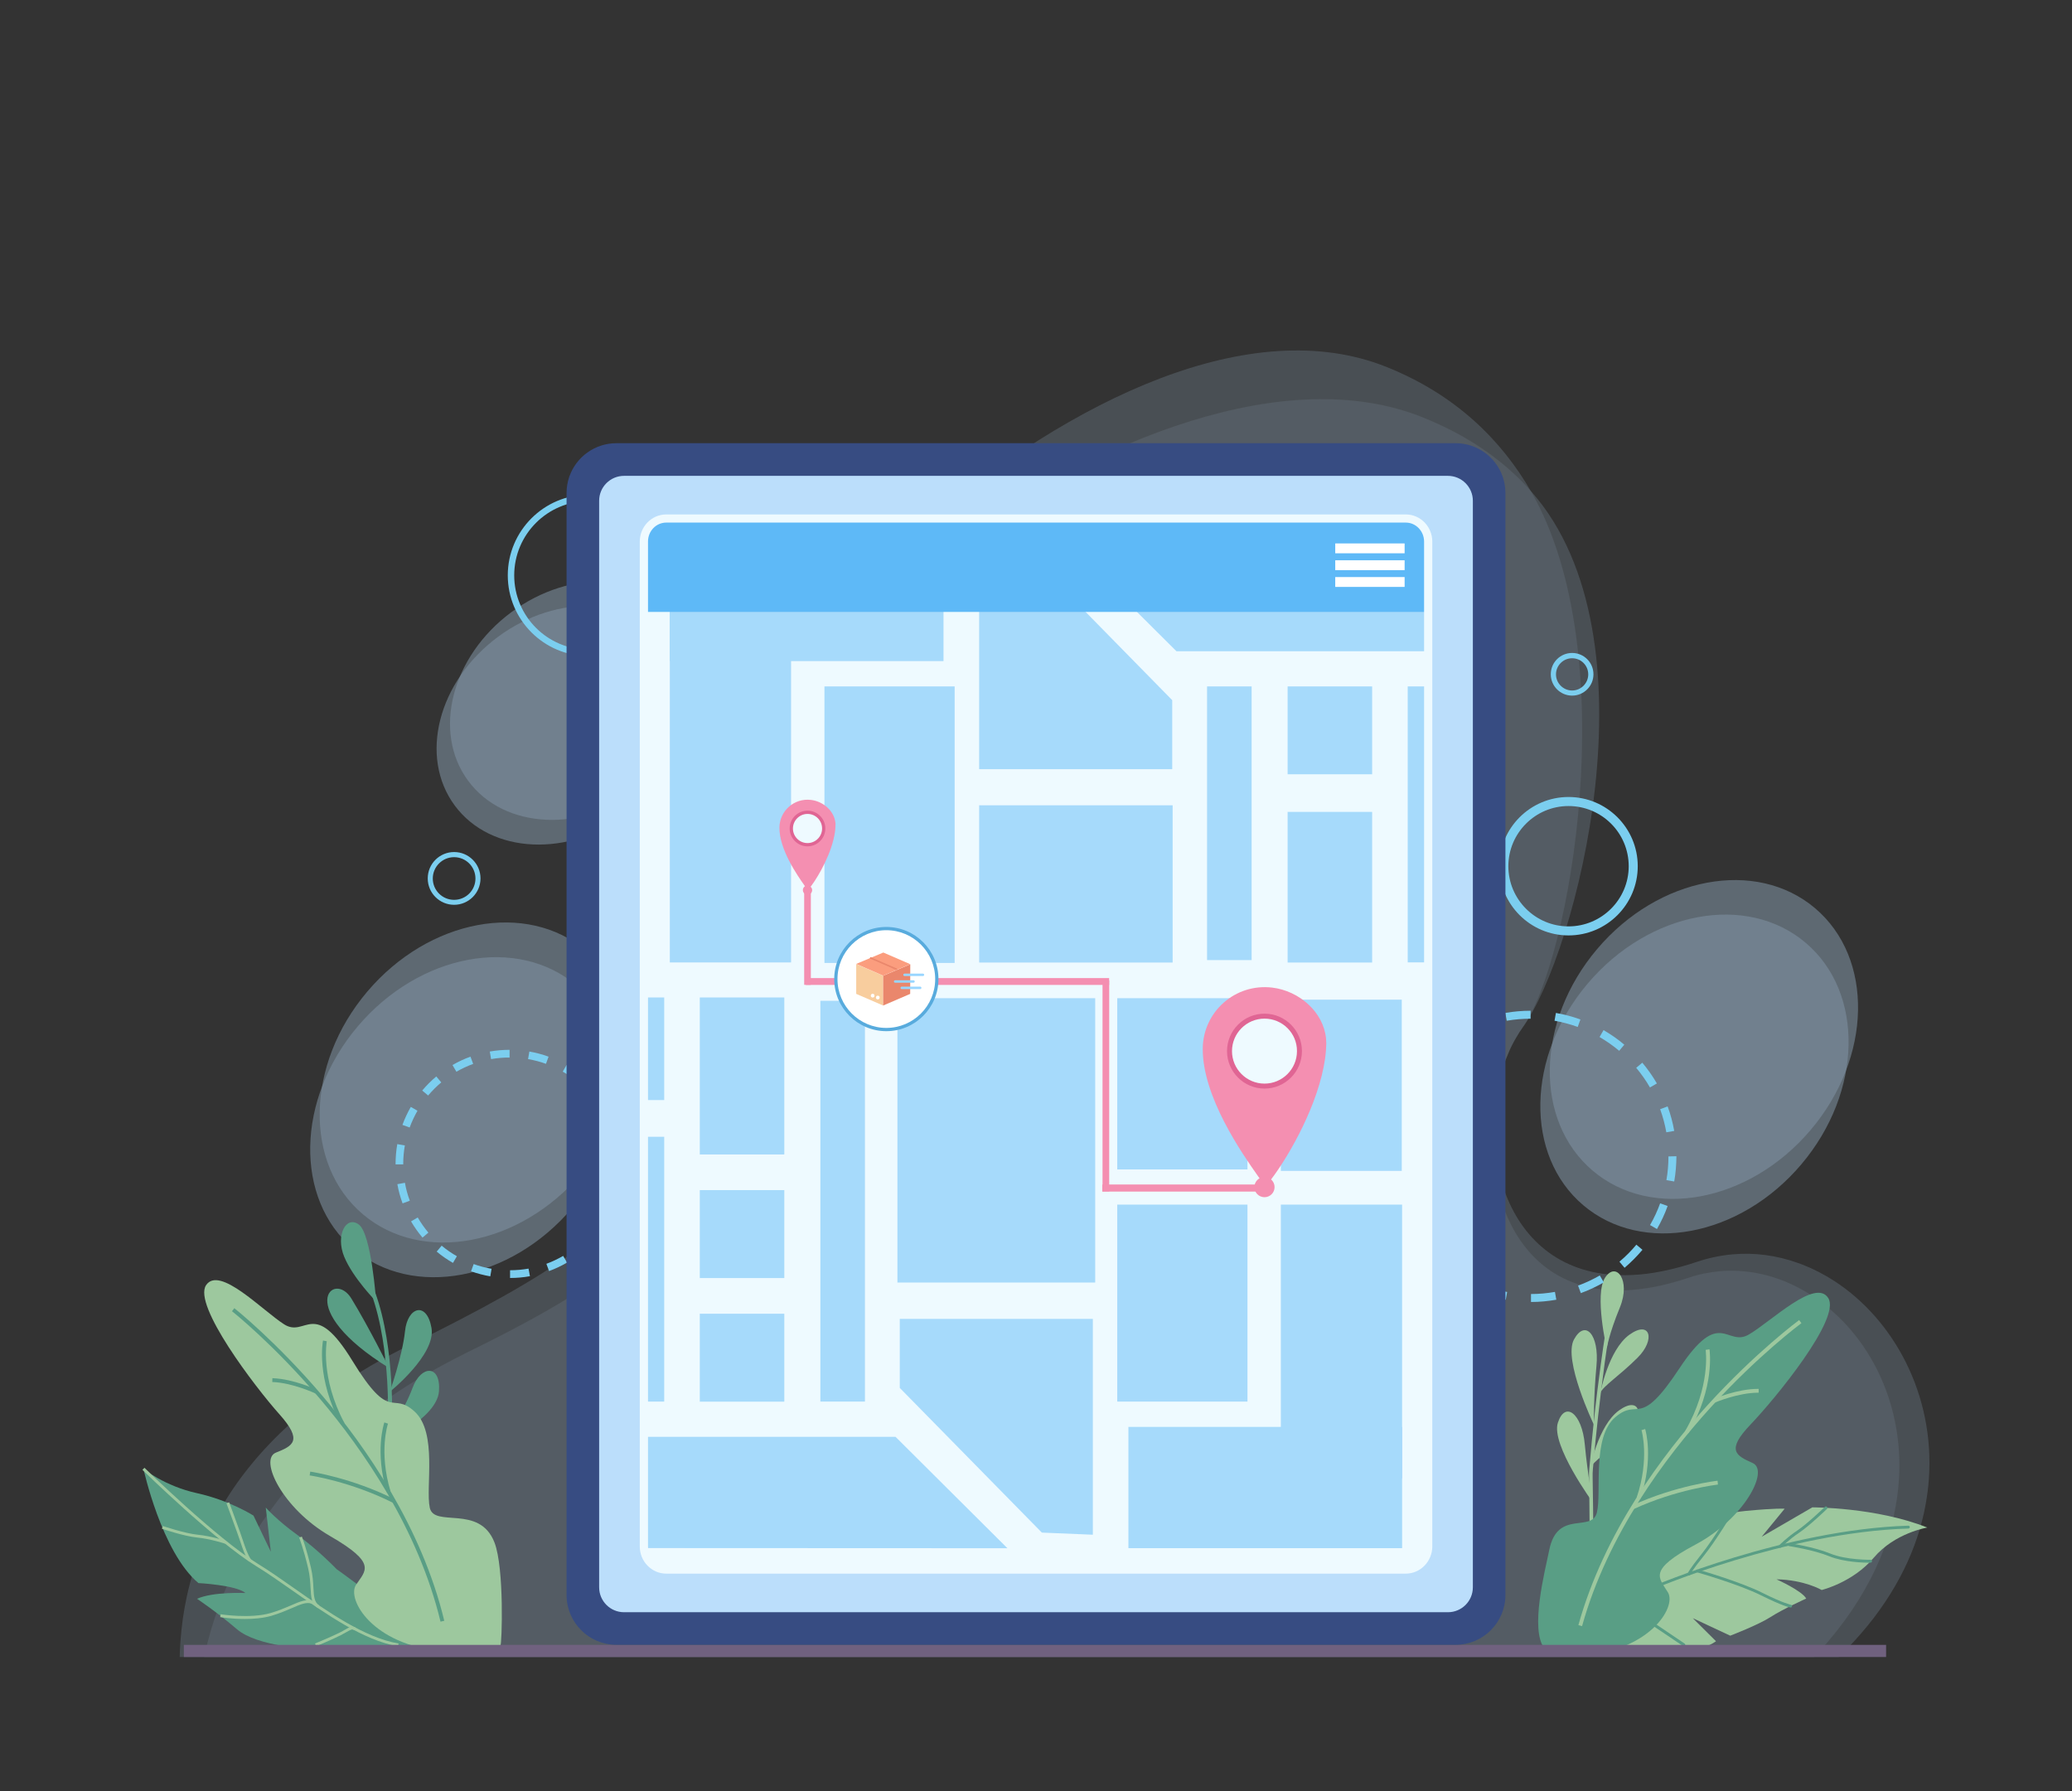 <?xml version="1.0" encoding="utf-8"?>
<!-- Generator: Adobe Illustrator 28.2.0, SVG Export Plug-In . SVG Version: 6.00 Build 0)  -->
<svg version="1.1" id="Layer_1" xmlns="http://www.w3.org/2000/svg" xmlns:xlink="http://www.w3.org/1999/xlink" x="0px" y="0px"
	 viewBox="0 0 2544.6 2200" style="enable-background:new 0 0 2544.6 2200;" xml:space="preserve">
<rect x="0" y="0" width="2544.6" height="2200" fill="#333333" stroke="none"/>
<style type="text/css">
	.st0{opacity:0.3;}
	.st1{opacity:0.56;}
	.st2{fill:#BBDEFB;}
	.st3{fill:#9DC89E;}
	.st4{fill:#599E85;}
	.st5{fill:#70617F;}
	.st6{fill:#7BCEEF;}
	.st7{fill:#374C82;}
	.st8{fill:#FFFFFF;}
	.st9{fill:#EEFAFF;}
	.st10{opacity:0.5;}
	.st11{fill:#5EB9F7;}
	.st12{fill:#F48FB1;}
	.st13{fill:#E06594;}
	.st14{fill:#58ABDD;}
	.st15{fill:#F8CD9E;}
	.st16{fill:#EA876C;}
	.st17{fill:#FB9D7E;}
	.st18{fill:#99D6FF;}
</style>
<g>
	<g>
		<g>
			<g class="st0">
				<g>
					<g class="st1">
						<path class="st2" d="M2332.5,1807.9c-0.3,9-1,18.1-2.2,27.3c-0.2,1.5-0.4,3.1-0.6,4.6c-2,13.8-5.1,27.9-9.3,42.1
							c-0.4,1.5-0.9,2.9-1.4,4.4c-2.9,9.3-6.3,18.8-10.3,28.2v0c-14.2,33.7-35,67.9-63.7,101.5c-5.4,6.4-11.1,12.7-17.1,19H220.7
							c0.1-6.2,0.4-12.5,0.9-19c2.5-35.9,10.1-75.2,26.3-115.5c6.7-16.6,14.8-33.4,24.6-50.2c0.8-1.3,1.6-2.7,2.4-4
							c1.2-2.1,2.5-4.1,3.7-6.1c0.7-1.2,1.5-2.3,2.2-3.5c6.2-9.7,13-19.4,20.5-29c0.9-1.2,1.8-2.4,2.8-3.6c0,0,0,0,0,0
							c1.4-1.7,2.8-3.5,4.2-5.2c14.3-17.5,30.7-34.8,49.6-51.7c27-24.2,58.9-47.5,96.6-69.4c1.1-0.6,2.2-1.3,3.3-1.9h0
							c13.8-7.9,28.3-15.7,43.7-23.2c5.5-2.7,10.9-5.3,16.2-8c0.1-0.1,0.2-0.1,0.3-0.2c1.5-0.8,3-1.5,4.5-2.2
							c0.3-0.1,0.5-0.3,0.8-0.4h0c1.2-0.6,2.4-1.2,3.7-1.9c3.5-1.7,7-3.5,10.4-5.2c8.8-4.4,17.2-8.7,25.4-13
							c321.9-166.8,211.8-203.9,224.9-462.2c0.1-2.8,0.4-5.6,0.6-8.4c0.1-1.2,0.2-2.4,0.4-3.6c31.9-275.4,582.4-829.6,913.9-697
							c83.5,33.4,140.6,88.4,178.2,153.9c113.8,198.4,47.8,575.8-10.8,657.1c-2.9,4-5.6,8.2-8.1,12.6c-0.6,1.1-1.3,2.2-1.9,3.3
							c-0.7,1.3-1.4,2.6-2.1,3.9c-0.5,1-1,1.9-1.5,2.9c-0.6,1.2-1.2,2.3-1.7,3.5c-0.6,1.2-1.1,2.4-1.6,3.6
							c-48,107.5-19.5,300.7,144.7,293.2c1.6-0.1,3.3-0.1,4.9-0.3c6.8-0.5,13.9-1.3,21.2-2.5c9.5-1.5,19.5-3.7,29.8-6.5
							c6.4-1.7,13-3.7,19.8-6c12.9-4.4,25.9-7,38.8-8.1c6.8-0.6,13.5-0.8,20.3-0.5c1.6,0.1,3.3,0.1,4.9,0.3
							c17.7,1.2,35,5.1,51.6,11.6c0,0,0,0,0,0c1.8,0.6,3.5,1.3,5.2,2.1c15.1,6.4,29.6,14.8,43,25.1
							C2295.3,1643.2,2335.1,1719.7,2332.5,1807.9z"/>
					</g>
				</g>
				<g>
					<g class="st1">
						<path class="st2" d="M2368.8,1816.5c-0.3,4.8-0.8,9.5-1.4,14.3c-0.2,1.5-0.4,3-0.6,4.6c-1,7.4-2.4,14.9-4,22.5
							c-11.6,52.7-38.9,106.9-86.1,158.1c-5.9,6.4-12.1,12.7-18.6,19H250.7c1.4-6.2,2.8-12.6,4.5-19c4.9-18.9,11.4-38.9,19.8-59.4
							c2.7-6.6,5.5-13.2,8.6-19.8c2.1-4.6,4.4-9.2,6.7-13.9c7.6-15,16.3-30.2,26.2-45.5c0.7-1.2,1.5-2.3,2.3-3.5
							c0.4-0.6,0.8-1.2,1.2-1.7c0.9-1.3,1.7-2.6,2.6-3.9c6.1-8.9,12.6-17.9,19.5-26.8c2.5-3.1,5-6.3,7.6-9.4
							c3.7-4.5,7.5-9,11.4-13.5c7.6-8.7,15.7-17.4,24.3-26c13.1-13.2,27.4-26.3,43-39.1c1.4-1.2,2.8-2.3,4.2-3.5h0
							c13.8-11.2,28.4-22.1,44.2-32.9h0c1-0.7,2.1-1.4,3.2-2.1c12.2-8.2,25-16.4,38.5-24.3c1.2-0.7,2.3-1.3,3.5-2
							c3.7-2.2,7.4-4.3,11.2-6.4c0.9-0.5,1.8-1,2.7-1.5c0.4-0.3,0.8-0.5,1.3-0.7c0.2-0.1,0.3-0.2,0.5-0.3c1.1-0.6,2.2-1.2,3.3-1.8
							c11.4-6.2,23.2-12.4,35.4-18.4c396.5-194.1,197.7-226.8,211.6-500.2c0.1-2.8,0.4-5.6,0.6-8.4c0.1-1.2,0.2-2.4,0.4-3.6
							c33.2-273.7,626.3-767.6,957.8-635c57.8,23.1,101.7,54.7,134.3,91.9c157.4,178.9,53.8,567.6-10.8,657.1
							c-2.9,4-5.6,8.2-8.1,12.6c-0.6,1.1-1.3,2.2-1.9,3.3c-0.7,1.3-1.4,2.6-2.1,3.9c-0.5,1-1,1.9-1.5,2.9c-0.6,1.2-1.2,2.3-1.7,3.5
							c-0.6,1.2-1.1,2.4-1.6,3.6c-45.3,102.8-12.5,276.5,143.1,274.9c1.1,0,2.3,0,3.4-0.1c0.2,0,0.3,0,0.5,0c1.6,0,3.3-0.1,4.9-0.2
							c11-0.5,22.5-1.9,34.6-4.3c0,0,0,0,0,0c1.6-0.3,3.2-0.6,4.8-1c0,0,0,0,0,0c12.5-2.6,25.6-6.2,39.3-10.8
							c14.6-4.9,29.2-7.9,43.6-9.2c27.6-2.5,54.7,1.4,80.2,10.5c1.8,0.6,3.7,1.3,5.5,2c13.7,5.3,26.9,12.1,39.5,20.3
							C2326,1620.8,2376.2,1713.4,2368.8,1816.5z"/>
					</g>
				</g>
			</g>
			<g class="st1">
				<g class="st1">
					
						<ellipse transform="matrix(0.646 -0.763 0.763 0.646 -233.105 2049.265)" class="st2" cx="2093" cy="1276" rx="211.3" ry="171.9"/>
				</g>
				<g class="st1">
					
						<ellipse transform="matrix(0.646 -0.763 0.763 0.646 -269.567 2055.413)" class="st2" cx="2081.4" cy="1318.4" rx="211.3" ry="171.9"/>
				</g>
			</g>
			<g class="st1">
				<g class="st1">
					
						<ellipse transform="matrix(0.646 -0.763 0.763 0.646 -808.307 915.61)" class="st2" cx="583.1" cy="1329.3" rx="212.1" ry="172.6"/>
				</g>
				<g class="st1">
					
						<ellipse transform="matrix(0.646 -0.763 0.763 0.646 -844.9 921.78)" class="st2" cx="571.4" cy="1371.9" rx="212.1" ry="172.6"/>
				</g>
			</g>
			<g class="st1">
				<g class="st1">
					
						<ellipse transform="matrix(0.803 -0.596 0.596 0.803 -373.382 591.171)" class="st2" cx="708.1" cy="860.7" rx="165.8" ry="134.9"/>
				</g>
				<g class="st1">
					
						<ellipse transform="matrix(0.803 -0.596 0.596 0.803 -394.676 587.331)" class="st2" cx="691.6" cy="891" rx="165.8" ry="134.9"/>
				</g>
			</g>
		</g>
		<g>
			<g>
				<g>
					<path class="st3" d="M1956.7,1880.9l-4.6-1.1c0.2-3.2-0.4-54.8-0.6-68.3c0-2.1,0-4.3,0.2-6.4c1-11.8,2-23.3,3.1-34.4
						c0.7-7.4,1.5-14.7,2.2-21.7c0.1-0.6,0.1-1.3,0.2-1.9c0,0,0,0,0,0c6-55.9,12.4-97.5,13.3-103.3c0.1-0.4,0.1-0.7,0.1-0.7l4.5,0.7
						c0,0.1-0.5,3.3-1.4,9.1c-1.5,10-4,27.6-6.8,50.4l0,0c-0.2,1.8-0.4,3.7-0.7,5.5c-2.3,18.4-4.7,39.9-7,63c-1,10.6-2,21.5-3,32.6
						c-0.3,3.3-0.4,6.7-0.3,10C1956.2,1830.1,1956.8,1877.7,1956.7,1880.9z"/>
				</g>
				<g>
					<path class="st3" d="M1957.3,1749.4c0,0-38-79.3-24.3-104.4c13.7-25.1,31.2-6.1,27.6,32.5
						C1957,1716.2,1957.3,1749.4,1957.3,1749.4z"/>
				</g>
				<g>
					<path class="st3" d="M1956.3,1845.4c0,0-51.9-70.9-43.1-98.1c8.8-27.2,29.6-11.8,33.1,26.9
						C1949.9,1812.8,1956.3,1845.4,1956.3,1845.4z"/>
				</g>
				<g>
					<path class="st3" d="M1965.3,1710.7c0,0,9.9-52.7,35.6-71.4c25.7-18.6,32.7,5.8,10.1,28.2
						C1988.5,1689.9,1968.6,1702.3,1965.3,1710.7z"/>
				</g>
				<g>
					<path class="st3" d="M1952.6,1803.6c0,0,9.9-52.7,35.6-71.4c25.7-18.6,32.7,5.8,10.1,28.2
						C1975.7,1782.8,1955.8,1795.2,1952.6,1803.6z"/>
				</g>
				<g>
					<path class="st3" d="M1973.2,1656.4c0,0-15.4-66.7-2-87.3c13.4-20.6,31.9,3,18.2,36.5
						C1975.6,1639.1,1973.2,1656.4,1973.2,1656.4z"/>
				</g>
			</g>
			<g>
				<path class="st3" d="M1923.5,2023.1c0,0,38.7-107.2,129.5-141.5l-23.5,48.7l44.6-54.6c0,0,30.5-16.4,69.5-20.1
					c38.9-3.7,48.1-2.7,48.1-2.7l-28.2,34.4l62.2-36.1c0,0,78.6-0.2,141.2,24.8c0,0-39.9,6.5-65.7,37c-25.8,30.5-64,39.7-64,39.7
					s-21.2-12.5-55.5-13.1c0,0,30.9,13.7,36.5,23.6c0,0-28.8,13-43.8,22.7c-15,9.7-49.5,22.9-49.5,22.9l-46-21.5l28.5,28.3
					c0,0-24,18.9-69.2,11.4C1993,2019.7,1923.5,2023.1,1923.5,2023.1z"/>
			</g>
			<g>
				<g>
					<path class="st4" d="M2028.6,1952.3c-0.7,0-1.3-0.4-1.6-1.1c-0.4-0.9,0-1.9,0.9-2.3c1.6-0.7,164.7-70.5,315.7-75.2
						c1,0,1.8,0.7,1.8,1.7c0,1-0.7,1.8-1.7,1.8c-150.3,4.6-312.8,74.2-314.4,74.9C2029.1,1952.3,2028.9,1952.3,2028.6,1952.3z"/>
				</g>
				<g>
					<path class="st4" d="M2199.1,1974.2c-0.1,0-0.2,0-0.2,0c-0.3,0-8.8-1.3-36.3-15c-27-13.5-78-28.1-78.5-28.2
						c-0.9-0.3-1.5-1.2-1.2-2.2s1.2-1.5,2.2-1.2c0.5,0.1,51.8,14.8,79.1,28.5c26.6,13.3,35.1,14.6,35.1,14.7c1,0.1,1.6,1,1.5,2
						C2200.7,1973.6,2199.9,1974.2,2199.1,1974.2z"/>
				</g>
				<g>
					<path class="st4" d="M2295.9,1919.2c-6.1,0-31.2-0.5-49.3-7.9c-19.8-8.1-49-12.4-49.3-12.5c-1-0.1-1.6-1-1.5-2
						c0.1-1,1-1.6,2-1.5c0.3,0,30,4.4,50.1,12.7c19.6,8,49,7.6,49.3,7.6c1,0,1.8,0.8,1.8,1.7c0,1-0.8,1.8-1.7,1.8
						C2297.1,1919.2,2296.7,1919.2,2295.9,1919.2z"/>
				</g>
				<g>
					<path class="st4" d="M2067.9,2021.8c-0.3,0-0.7-0.1-1-0.3l-43.2-29.1c-0.8-0.5-1-1.6-0.5-2.5c0.5-0.8,1.6-1,2.5-0.5l43.2,29.1
						c0.8,0.5,1,1.6,0.5,2.5C2069,2021.6,2068.5,2021.8,2067.9,2021.8z"/>
				</g>
				<g>
					<path class="st4" d="M2186.2,1900.8c-0.4,0-0.9-0.2-1.2-0.5c-0.7-0.7-0.7-1.8,0-2.5c0.4-0.4,9.9-10,22.3-18.2
						c12.1-8.1,33.7-28.8,33.9-29c0.7-0.7,1.8-0.7,2.5,0.1c0.7,0.7,0.7,1.8-0.1,2.5c-0.9,0.9-22.1,21.2-34.4,29.4
						c-12.1,8-21.6,17.7-21.7,17.8C2187.1,1900.6,2186.6,1900.8,2186.2,1900.8z"/>
				</g>
				<g>
					<path class="st4" d="M2074.3,1934.7c-0.2,0-0.4,0-0.7-0.1c-0.9-0.4-1.3-1.4-1-2.3c0.1-0.2,2.2-5.2,16.9-23.5
						c14.5-18,35.6-53.1,35.8-53.4c0.5-0.8,1.6-1.1,2.4-0.6c0.8,0.5,1.1,1.6,0.6,2.4c-0.2,0.4-21.4,35.7-36.1,53.8
						c-14.2,17.5-16.3,22.4-16.4,22.6C2075.6,1934.3,2075,1934.7,2074.3,1934.7z"/>
				</g>
			</g>
			<g>
				<path class="st4" d="M1940.5,2033.1c0,0-40.5-4.4-43.9-8.8c-17.9-23.3,0.7-94.6,6.1-121.1c10.1-49.6,52.1-20.6,58.4-45.6
					c6.2-25-6.5-92.5,22.8-117.3c29.4-24.8,28.3,16.4,78.5-59.7c50.3-76.1,57.9-25.6,85.4-41.7s81.8-69.7,97.5-44.7
					s-64.9,123.3-95.4,155.2c-30.5,31.9-18,38.2,2.6,47.4s-10.4,68.2-70.1,100s-44.9,40.7-34,58.9
					C2059.3,1973.9,2025.1,2028.6,1940.5,2033.1z"/>
			</g>
			<g>
				<g>
					<g>
						<path class="st3" d="M1942.9,1997.1l-4.5-1.3c31.8-114.1,103.8-209.9,158.6-270.1c59.4-65.3,112-104.1,112.5-104.5l2.8,3.8
							c-0.5,0.4-52.8,39-111.9,104C2046,1788.9,1974.4,1884,1942.9,1997.1z"/>
					</g>
				</g>
				<g>
					<g>
						<path class="st3" d="M2006.1,1853.4l-2-4.3c53.9-24.9,104.7-30.5,105.2-30.6l0.5,4.7
							C2109.3,1823.3,2059.3,1828.9,2006.1,1853.4z"/>
					</g>
				</g>
				<g>
					<g>
						<path class="st3" d="M2073.6,1759.9l-4.1-2.4c31.8-54.9,25.2-99.3,25.2-99.7l4.7-0.7
							C2099.6,1658.9,2106.3,1703.4,2073.6,1759.9z"/>
					</g>
				</g>
				<g>
					<g>
						<path class="st3" d="M2014.5,1840.6l-4.5-1.5c16.1-47.8,6.1-82.3,5.9-82.7l4.5-1.4C2020.9,1756.5,2031.1,1791.4,2014.5,1840.6
							z"/>
					</g>
				</g>
				<g>
					<g>
						<path class="st3" d="M2106.1,1722.5l-1.9-4.3c1.2-0.5,29.2-12.5,55-12.5c0.2,0,0.4,0,0.6,0l0,4.7c-0.2,0-0.4,0-0.6,0
							C2134.4,1710.4,2106.4,1722.4,2106.1,1722.5z"/>
					</g>
				</g>
			</g>
			<g>
				<g>
					<path class="st4" d="M476.1,1753.1c0.1-0.9,5.1-95.2-20.1-164.4l4.7-1.7c25.5,70.2,20.5,165.5,20.4,166.4L476.1,1753.1z"/>
				</g>
				<g>
					<path class="st4" d="M477.9,1680.1c0,0-24.6-49.8-46.4-85.4C409.7,1559.1,359,1606.6,477.9,1680.1z"/>
				</g>
				<g>
					<path class="st4" d="M478.7,1709.3c0,0,15.6-44.5,18.7-74.5c3.1-30,26.7-37,32.5-4C535.7,1663.7,478.7,1709.3,478.7,1709.3z"/>
				</g>
				<g>
					<path class="st4" d="M470.1,1772.2c0,0,26.1-39.3,36.5-67.6c10.4-28.3,35-29.2,32.5,4.1C536.6,1742,470.1,1772.2,470.1,1772.2z
						"/>
				</g>
				<g>
					<path class="st4" d="M461.9,1598.3c0,0-5.7-82.8-21.2-94.4s-28.9,13-18,39.5C433.6,1569.8,461.9,1598.3,461.9,1598.3z"/>
				</g>
			</g>
			<g>
				<path class="st4" d="M413.5,1927.2c0,0-23.1-24.1-48-41.9c-24.9-17.8-39.1-33.8-39.1-33.8l6.2,54.2l-21.3-44.4
					c0,0-29.3-18.7-69.3-27.5s-65.8-29.9-65.8-29.9s22.2,102.3,67.5,140.3c0,0,46.2,2.4,57.8,12.2c0,0-40-1.8-59.5,7.1
					c0,0,24,16,48.9,37.3s87.2,25.5,129.8,27s95,0,95,0s-4.5-21.3-33.8-47.2C452.6,1954.6,413.5,1927.2,413.5,1927.2z"/>
			</g>
			<g>
				<g>
					<g>
						<path class="st3" d="M488.9,2021.8c-42.1-7-88.6-39.6-129.7-68.4c-15.8-11-30.6-21.5-44.6-30
							c-50.6-31.2-138.8-117.4-139.7-118.3l2.5-2.5c0.9,0.9,88.8,86.9,139.1,117.8c14,8.6,29,19.1,44.8,30.2
							c40.8,28.6,86.9,60.9,128.2,67.8L488.9,2021.8z"/>
					</g>
				</g>
				<g>
					<g>
						<path class="st3" d="M276.7,1895.9c-0.2-0.1-18.2-6-34.3-7.6c-16.5-1.6-42.5-10.5-43.6-10.9l1.2-3.3
							c0.3,0.1,26.7,9.1,42.8,10.7c16.5,1.6,34.4,7.5,35.1,7.7L276.7,1895.9z"/>
					</g>
				</g>
				<g>
					<g>
						<path class="st3" d="M300.7,1988.3c-16.1,0-29.4-2.1-30.3-2.3l0.6-3.5c0.4,0.1,36.3,5.7,61.3-1.5c9.9-2.9,17.8-6.3,24.8-9.3
							c11-4.8,19-8.2,26.6-5.6l-1.1,3.3c-6.4-2.2-13.8,1-24.1,5.5c-6.7,2.9-15.1,6.5-25.2,9.5C323,1987.4,311.2,1988.3,300.7,1988.3
							z"/>
					</g>
				</g>
				<g>
					<g>
						<path class="st3" d="M390.4,1974.9c-8-5.2-8.4-13.4-9-24.7c-0.4-7-0.8-14.9-3-24.4c-5.8-24.3-10.9-37.2-11-37.4l3.3-1.3
							c0.1,0.1,5.3,13.3,11.1,37.9c2.3,9.7,2.8,18.2,3.1,25c0.6,10.6,0.9,17.7,7.4,21.9L390.4,1974.9z"/>
					</g>
				</g>
				<g>
					<g>
						<path class="st3" d="M305.3,1917.1c-4.4-6.5-7-14.3-10.3-24.2c-1.1-3.4-2.4-7-3.8-10.9c-5.4-15.1-13-35.6-13.1-35.8l3.3-1.2
							c0.1,0.2,7.7,20.7,13.1,35.8c1.4,3.9,2.6,7.6,3.8,11c3.2,9.6,5.8,17.2,9.9,23.3L305.3,1917.1z"/>
					</g>
				</g>
				<g>
					<g>
						<path class="st3" d="M388.2,2021.7l-1.3-3.3c0.2-0.1,19.3-7.9,30.1-13.3c3-1.5,5.4-2.9,7.3-4c5.1-2.9,7.9-4.6,12.3-2.3
							l-1.6,3.1c-2.6-1.4-3.9-0.7-9,2.2c-2,1.1-4.4,2.5-7.5,4.1C407.6,2013.8,388.4,2021.6,388.2,2021.7z"/>
					</g>
				</g>
			</g>
			<g>
				<path class="st3" d="M542.2,2027.6c0,0,52.9-0.3,72.4-6.8c1.7-0.6,5-94.9-7.4-126.6c-18.4-47.1-74.1-17.5-79.4-42.6
					c-5.4-25.2,9.8-92.2-18.7-118.1c-28.5-25.9-28.8,15.4-76.4-62.4c-47.6-77.8-57-27.6-83.8-44.7s-79.3-72.5-95.8-48.1
					c-16.6,24.5,60.5,125.5,89.9,158.4s16.7,38.9-4.2,47.3c-20.9,8.4,8,68.6,66.5,102.4s43.5,42.3,31.9,60
					C425.5,1964.3,457.8,2020.1,542.2,2027.6z"/>
			</g>
			<g>
				<g>
					<path class="st4" d="M541,1991.6l4.6-1.1c-27.7-115.1-96.4-213.4-149-275.5c-57.1-67.3-108.3-108-108.8-108.4l-2.9,3.7
						c0.5,0.4,51.4,40.8,108.2,107.8C445.4,1779.8,513.5,1877.4,541,1991.6z"/>
				</g>
				<g>
					<path class="st4" d="M483,1845.8l2.1-4.2c-53-26.8-103.6-34.2-104.1-34.3l-0.7,4.7C380.8,1812,430.7,1819.4,483,1845.8z"/>
				</g>
				<g>
					<path class="st4" d="M418.8,1749.9l4.2-2.2c-29.9-56-21.7-100.1-21.7-100.5l-4.6-0.9C396.3,1648.1,388.1,1692.3,418.8,1749.9z"
						/>
				</g>
				<g>
					<path class="st4" d="M475,1832.6l4.5-1.4c-14.5-48.3-3.2-82.5-3-82.8l-4.5-1.5C471.5,1748.4,460.1,1782.9,475,1832.6z"/>
				</g>
				<g>
					<path class="st4" d="M387.6,1711.4l2-4.3c-1.2-0.6-28.7-13.5-54.5-14.5c-0.2,0-0.4,0-0.6,0l-0.1,4.7c0.2,0,0.4,0,0.6,0
						C359.7,1698.3,387.3,1711.3,387.6,1711.4z"/>
				</g>
			</g>
			<g>
				<rect x="225.8" y="2020.1" class="st5" width="2090.5" height="14.9"/>
			</g>
		</g>
	</g>
	<g>
		<g>
			<g>
				<path class="st6" d="M1880.2,1599l0-9.8c9.9,0,19.7-0.9,29.4-2.6l1.7,9.6C1901.1,1598,1890.7,1599,1880.2,1599z M1849.2,1596.3
					c-10.2-1.8-20.4-4.5-30.1-8l3.3-9.2c9.2,3.3,18.8,5.9,28.5,7.6L1849.2,1596.3z M1941.4,1588.1l-3.4-9.2
					c9.2-3.4,18.2-7.6,26.7-12.5l4.9,8.5C1960.6,1580.1,1951.1,1584.6,1941.4,1588.1z M1790.8,1575.2c-9-5.2-17.6-11.2-25.6-17.8
					l6.3-7.5c7.5,6.3,15.7,12,24.2,16.9L1790.8,1575.2z M1995.1,1557l-6.3-7.5c7.5-6.3,14.5-13.3,20.8-20.9l7.5,6.3
					C2010.4,1542.8,2003,1550.3,1995.1,1557z M1743.1,1535.4c-6.7-7.9-12.7-16.5-17.9-25.5l8.5-4.9c4.9,8.5,10.6,16.6,17,24.1
					L1743.1,1535.4z M2034.9,1509.4l-8.5-4.9c4.9-8.5,9.1-17.5,12.4-26.7l9.2,3.3C2044.6,1490.8,2040.1,1500.3,2034.9,1509.4z
					 M1711.9,1481.7c-3.6-9.7-6.3-19.9-8.1-30.1l9.6-1.7c1.7,9.7,4.3,19.2,7.7,28.4L1711.9,1481.7z M2056.1,1451l-9.6-1.7
					c1.7-9.6,2.5-19.4,2.5-29.1l9.8-0.2v0.2C2058.7,1430.5,2057.9,1440.8,2056.1,1451z M1710.8,1420.6h-9.8l0-0.4
					c0-10.5,0.9-20.9,2.7-31.1l9.6,1.7c-1.7,9.6-2.5,19.5-2.5,29.4L1710.8,1420.6z M2046.4,1390.6c-1.7-9.7-4.3-19.2-7.6-28.4
					l9.2-3.4c3.6,9.7,6.3,19.9,8.1,30.1L2046.4,1390.6z M1721,1362.3l-9.2-3.3c3.5-9.7,8-19.3,13.2-28.3l8.5,4.9
					C1728.5,1344.1,1724.3,1353.1,1721,1362.3z M2026.3,1335.5c-4.9-8.5-10.6-16.6-16.9-24.1l7.5-6.3c6.7,8,12.7,16.5,17.9,25.5
					L2026.3,1335.5z M1750.4,1311.5l-7.5-6.3c6.7-7.9,14.1-15.4,22-22l6.3,7.5C1763.7,1297,1756.7,1304,1750.4,1311.5z
					 M1988.5,1290.5c-7.5-6.3-15.7-12-24.1-16.9l4.9-8.5c9,5.2,17.6,11.2,25.5,17.9L1988.5,1290.5z M1795.3,1273.7l-4.9-8.5
					c9-5.2,18.5-9.6,28.2-13.2l3.4,9.2C1812.8,1264.6,1803.8,1268.8,1795.3,1273.7z M1937.6,1261.2c-9.2-3.3-18.8-5.9-28.5-7.6
					l1.7-9.6c10.2,1.8,20.4,4.5,30.1,8L1937.6,1261.2z M1850.4,1253.6l-1.7-9.6c10.2-1.8,20.6-2.7,31-2.7l0,9.8
					C1869.9,1251.1,1860.1,1251.9,1850.4,1253.6z"/>
			</g>
		</g>
		<g>
			<g>
				<path class="st6" d="M626.4,1569.5l0-9.5c7.6,0,15.2-0.7,22.7-2l1.7,9.3C642.8,1568.8,634.6,1569.5,626.4,1569.5z M602.1,1567.5
					c-8-1.4-16-3.5-23.6-6.2l3.2-8.9c7.1,2.6,14.5,4.5,22,5.8L602.1,1567.5z M674.3,1561l-3.3-8.9c7.1-2.6,14-5.9,20.6-9.7l4.8,8.2
					C689.4,1554.7,681.9,1558.2,674.3,1561z M556.3,1551c-7-4-13.8-8.7-20-13.9l6.1-7.3c5.8,4.9,12.1,9.2,18.7,13L556.3,1551z
					 M716.3,1536.5l-6.1-7.2c5.8-4.9,11.2-10.3,16.1-16.1l7.3,6.1C728.3,1525.4,722.5,1531.3,716.3,1536.5z M518.9,1519.9
					c-5.3-6.2-10-12.9-14.1-19.9l8.2-4.8c3.8,6.5,8.2,12.8,13.1,18.6L518.9,1519.9z M747.5,1499.2l-8.2-4.7c3.8-6.6,7-13.5,9.6-20.7
					l8.9,3.2C755,1484.6,751.6,1492.1,747.5,1499.2z M494.4,1477.9c-2.8-7.6-5-15.6-6.4-23.6l9.3-1.7c1.3,7.5,3.3,14.9,6,22
					L494.4,1477.9z M764.1,1453.4l-9.3-1.6c1.3-7.3,1.9-14.9,1.9-22.4v-0.3h9.5v0.3C766.1,1437.4,765.4,1445.5,764.1,1453.4z
					 M495.3,1430h-9.5l0-0.5c0-8.2,0.7-16.4,2.1-24.4l9.3,1.6c-1.3,7.4-2,15.1-2,22.7L495.3,1430z M754.6,1406.4
					c-1.3-7.5-3.3-14.9-5.9-22l8.9-3.3c2.8,7.6,4.9,15.6,6.4,23.6L754.6,1406.4z M503.1,1384.7l-8.9-3.2c2.8-7.6,6.3-15.1,10.3-22.1
					l8.2,4.7C509,1370.6,505.7,1377.6,503.1,1384.7z M739,1363.8c-3.8-6.6-8.2-12.8-13.1-18.6l7.2-6.1c5.2,6.2,10,12.9,14.1,20
					L739,1363.8z M525.8,1345.4l-7.3-6.1c5.2-6.2,11-12,17.3-17.3l6.1,7.3C536.1,1334.2,530.7,1339.6,525.8,1345.4z M709.8,1329.1
					c-5.8-4.9-12.1-9.3-18.7-13l4.7-8.2c7,4.1,13.8,8.8,20,14L709.8,1329.1z M560.5,1316.2l-4.8-8.2c7-4.1,14.5-7.6,22.1-10.3
					l3.3,8.9C574,1309.2,567.1,1312.4,560.5,1316.2z M670.5,1306.5c-7.1-2.6-14.5-4.5-22-5.8l1.6-9.3c8,1.4,16,3.5,23.6,6.3
					L670.5,1306.5z M603.1,1300.7l-1.6-9.3c8-1.4,16.2-2.1,24.3-2.1l0,9.5C618.2,1298.7,610.6,1299.4,603.1,1300.7z"/>
			</g>
		</g>
		<g>
			<g>
				<path class="st6" d="M1926.3,1148.8c-46.9,0-85-38.1-85-85c0-46.9,38.1-85,85-85c46.9,0,85,38.1,85,85
					C2011.3,1110.7,1973.2,1148.8,1926.3,1148.8z M1926.3,989.9c-40.8,0-73.9,33.2-73.9,73.9c0,40.8,33.2,73.9,73.9,73.9
					s73.9-33.2,73.9-73.9C2000.2,1023,1967.1,989.9,1926.3,989.9z"/>
			</g>
		</g>
		<g>
			<g>
				<path class="st6" d="M1930.7,854.3c-14.4,0-26.2-11.7-26.2-26.2s11.7-26.2,26.2-26.2s26.2,11.7,26.2,26.2
					S1945.1,854.3,1930.7,854.3z M1930.7,808.4c-10.9,0-19.8,8.9-19.8,19.8c0,10.9,8.9,19.8,19.8,19.8s19.8-8.9,19.8-19.8
					C1950.5,817.2,1941.6,808.4,1930.7,808.4z"/>
			</g>
		</g>
		<g>
			<g>
				<path class="st6" d="M722.7,805.7c-54.7,0-99.1-44.5-99.1-99.1c0-54.7,44.5-99.1,99.1-99.1c54.7,0,99.1,44.5,99.1,99.1
					C821.9,761.2,777.4,805.7,722.7,805.7z M722.7,615.4c-50.3,0-91.2,40.9-91.2,91.2c0,50.3,40.9,91.2,91.2,91.2
					c50.3,0,91.2-40.9,91.2-91.2S773,615.4,722.7,615.4z"/>
			</g>
		</g>
		<g>
			<g>
				<path class="st6" d="M557.7,1111.2c-17.9,0-32.4-14.5-32.4-32.4s14.5-32.4,32.4-32.4s32.4,14.5,32.4,32.4
					C590.1,1096.7,575.5,1111.2,557.7,1111.2z M557.7,1052.7c-14.4,0-26.2,11.7-26.2,26.2s11.7,26.2,26.2,26.2s26.2-11.7,26.2-26.2
					S572.1,1052.7,557.7,1052.7z"/>
			</g>
		</g>
	</g>
	<g>
		<path class="st7" d="M1848.8,605.5v1353.3c0,33.8-27.4,61.2-61.2,61.2H757c-33.8,0-61.2-27.4-61.2-61.2V605.5
			c0-6.8,1.1-13.3,3.1-19.4c0.1-0.4,0.2-0.8,0.4-1.1c8.4-23.7,31.1-40.7,57.7-40.7h1030.6c26.6,0,49.3,17,57.7,40.7
			c0.2,0.4,0.3,0.7,0.4,1.1v0C1847.7,592.2,1848.8,598.8,1848.8,605.5z"/>
	</g>
	<g>
		<path class="st2" d="M1808.8,615v1334.4c0,16.9-13.7,30.6-30.6,30.6H766.4c-16.9,0-30.6-13.7-30.6-30.6V615
			c0-16.9,13.7-30.6,30.6-30.6h1011.8C1795,584.4,1808.8,598.1,1808.8,615z"/>
	</g>
	<g>
		<path class="st8" d="M1753.9,665.1v1234.2c0,15.6-12.3,28.3-27.5,28.3H818.2c-15.2,0-27.5-12.7-27.5-28.3V665.1
			c0-15.6,12.3-28.3,27.5-28.3h908.3C1741.6,636.8,1753.9,649.4,1753.9,665.1z"/>
	</g>
	<g>
		<g>
			<g>
				<path class="st9" d="M1753.9,665.1v1234.2c0,15.6-12.3,28.3-27.5,28.3H818.2c-15.2,0-27.5-12.7-27.5-28.3V665.1
					c0-15.6,12.3-28.3,27.5-28.3h908.3C1741.6,636.8,1753.9,649.4,1753.9,665.1z"/>
			</g>
			<g class="st10">
				<g>
					<rect x="1102.1" y="1225.9" class="st11" width="242.9" height="349.2"/>
				</g>
				<g>
					<rect x="1372.1" y="1225.9" class="st11" width="159.9" height="210.3"/>
				</g>
				<g>
					<rect x="1573" y="1227.7" class="st11" width="148.5" height="210.3"/>
				</g>
				<g>
					<rect x="790.7" y="1225" class="st11" width="25" height="126"/>
				</g>
				<g>
					<rect x="790.7" y="1396.1" class="st11" width="25" height="325.2"/>
				</g>
				<g>
					<polygon class="st11" points="1099.8,1764.6 1237.2,1901.4 792.3,1901.2 792.3,1764.6 					"/>
				</g>
				<g>
					<polygon class="st11" points="1105,1704.5 1105,1619.7 1342.1,1619.7 1342.1,1884.8 1279.5,1882.2 					"/>
				</g>
				<g>
					<rect x="859.4" y="1613.4" class="st11" width="103.8" height="108"/>
				</g>
				<g>
					<rect x="859.4" y="1461.6" class="st11" width="103.8" height="108"/>
				</g>
				<g>
					<rect x="859.4" y="1225" class="st11" width="103.8" height="192.8"/>
				</g>
				<g>
					<rect x="1007.5" y="1229.1" class="st11" width="54.7" height="492.2"/>
				</g>
				<g>
					<rect x="1385.8" y="1752.4" class="st11" width="336.1" height="148.9"/>
				</g>
				<g>
					<rect x="1573" y="1479.4" class="st11" width="148.9" height="336.1"/>
				</g>
				<g>
					<rect x="1372.1" y="1479.4" class="st11" width="159.9" height="241.9"/>
				</g>
				<g>
					<rect x="1728.8" y="843" class="st11" width="25" height="338.9"/>
				</g>
				<g>
					<polygon class="st11" points="1444.8,799.8 1307.4,663 1752.3,663.1 1752.3,799.8 					"/>
				</g>
				<g>
					<polygon class="st11" points="1439.6,859.9 1439.6,944.6 1202.5,944.6 1202.5,679.5 1265.1,682.1 					"/>
				</g>
				<g>
					<rect x="1581.3" y="843" class="st11" width="103.8" height="107.9"/>
				</g>
				<g>
					<rect x="1581.3" y="997.1" class="st11" width="103.8" height="185"/>
				</g>
				<g>
					<rect x="1482.4" y="843" class="st11" width="54.7" height="336.1"/>
				</g>
				<g>
					<rect x="822.6" y="663" class="st11" width="336.1" height="148.9"/>
				</g>
				<g>
					<rect x="822.6" y="748.8" class="st11" width="148.9" height="433.2"/>
				</g>
				<g>
					<rect x="1012.5" y="843" class="st11" width="159.9" height="339.6"/>
				</g>
				<g>
					<rect x="1202.5" y="989" class="st11" width="237.6" height="193.1"/>
				</g>
			</g>
			<g>
				<g>
					<rect x="1355.8" y="1456.7" class="st12" width="201.8" height="4.6"/>
					<path class="st12" d="M1559.6,1463.4h-205.9v-8.7h205.9V1463.4z M1357.9,1459.3h197.6v-0.5h-197.6L1357.9,1459.3L1357.9,1459.3
						z"/>
				</g>
				<g>
					<rect x="991.5" y="1203" class="st12" width="368.7" height="4.6"/>
					<path class="st12" d="M1362.1,1209.6H989.6v-8.4h372.5V1209.6z M993.4,1205.7h364.9v-0.8H993.4V1205.7z"/>
				</g>
				<g>
					<rect x="1355.8" y="1206" class="st12" width="4.4" height="255.4"/>
					<path class="st12" d="M1362.2,1463.2h-8.2v-259.2h8.2V1463.2z M1357.7,1459.5h0.7v-251.6h-0.7V1459.5z"/>
				</g>
				<g>
					<rect x="989.5" y="1092.6" class="st12" width="4.4" height="115"/>
					<path class="st12" d="M995.8,1209.5h-8.2v-118.8h8.2V1209.5z M991.4,1205.8h0.7v-111.3h-0.7V1205.8z"/>
				</g>
				<g>
					<g>
						<g>
							<path class="st12" d="M1628.5,1275.5c-3.1-32.6-32.9-58.6-66-62.6c-45.7-5.5-84.9,29.8-85.4,74.5
								c-0.7,59.2,48.4,129.4,68.1,157.4c5.5,7.9,9.1,12.4,9.1,12.4s3.9-4.9,10.1-13.3c19.1-26.3,54.9-87.3,63-144.3
								c0.8-6,1.3-12,1.4-17.8C1628.8,1279.7,1628.7,1277.6,1628.5,1275.5z M1579.3,1322.7c-7.3,5.9-16.6,9.4-26.7,9.2
								c-4.4,0-8.7-0.8-12.7-2.1c-0.6-0.2-1.2-0.4-1.7-0.6c-15.9-6-27.1-21.5-26.9-39.5c0.3-23.1,19.2-41.6,42.2-41.3
								c23.1,0.3,41.6,19.2,41.3,42.2C1594.7,1303.6,1588.6,1315.1,1579.3,1322.7C1579.3,1322.7,1579.3,1322.7,1579.3,1322.7z"/>
						</g>
					</g>
					<g>
						<ellipse class="st12" cx="1552.9" cy="1457.9" rx="12.4" ry="12.4"/>
					</g>
				</g>
				<g>
					<ellipse class="st9" cx="1552.9" cy="1290.9" rx="42.9" ry="42.9"/>
					<path class="st13" d="M1552.9,1336.9c-25.3,0-46-20.6-46-46c0-25.3,20.6-46,46-46s46,20.6,46,46
						C1598.9,1316.3,1578.3,1336.9,1552.9,1336.9z M1552.9,1251c-22,0-39.9,17.9-39.9,39.9c0,22,17.9,39.9,39.9,39.9
						s39.9-17.9,39.9-39.9C1592.9,1268.9,1575,1251,1552.9,1251z"/>
				</g>
				<g>
					<g>
						<g>
							<path class="st12" d="M1026,1010.8c-1.4-14.8-14.9-26.6-30-28.4c-20.8-2.5-38.5,13.5-38.8,33.8c-0.3,26.9,22,58.8,30.9,71.5
								c2.5,3.6,4.1,5.6,4.1,5.6s1.8-2.2,4.6-6c8.7-11.9,24.9-39.7,28.6-65.5c0.4-2.7,0.6-5.4,0.6-8.1
								C1026.2,1012.7,1026.1,1011.8,1026,1010.8z M1003.7,1032.3c-3.3,2.7-7.5,4.2-12.1,4.2c-2,0-3.9-0.4-5.7-1
								c-0.3-0.1-0.5-0.2-0.8-0.3c-7.2-2.7-12.3-9.8-12.2-17.9c0.1-10.5,8.7-18.9,19.2-18.8c10.5,0.1,18.9,8.7,18.8,19.2
								C1010.7,1023.6,1007.9,1028.8,1003.7,1032.3C1003.7,1032.3,1003.7,1032.3,1003.7,1032.3z"/>
						</g>
					</g>
					<g>
						<path class="st12" d="M997.4,1093.2c0,3.1-2.6,5.7-5.7,5.7c-3.1,0-5.7-2.6-5.7-5.7c0-1.8,0.8-3.4,2.1-4.5
							c1-0.8,2.2-1.2,3.5-1.2c1.4,0,2.6,0.5,3.5,1.2C996.6,1089.8,997.4,1091.4,997.4,1093.2z"/>
					</g>
					<g>
						
							<ellipse transform="matrix(0.637 -0.771 0.771 0.637 -424.312 1133.888)" class="st9" cx="991.8" cy="1017.5" rx="19.9" ry="19.9"/>
						<path class="st13" d="M991.7,1039.4c-12.1,0-21.9-9.8-21.9-21.9c0-12.1,9.8-21.9,21.9-21.9s21.9,9.8,21.9,21.9
							C1013.6,1029.5,1003.8,1039.4,991.7,1039.4z M991.7,999.6c-9.8,0-17.9,8-17.9,17.9c0,9.8,8,17.9,17.9,17.9
							c9.8,0,17.9-8,17.9-17.9C1009.6,1007.6,1001.6,999.6,991.7,999.6z"/>
					</g>
				</g>
				<g>
					<g>
						<ellipse class="st8" cx="1088.5" cy="1202.4" rx="62" ry="62"/>
						<path class="st14" d="M1088.5,1266.4c-35.3,0-64-28.7-64-64s28.7-64,64-64s64,28.7,64,64
							C1152.5,1237.7,1123.8,1266.4,1088.5,1266.4z M1088.5,1142.4c-33.1,0-60,26.9-60,60s26.9,60,60,60s60-26.9,60-60
							S1121.6,1142.4,1088.5,1142.4z"/>
					</g>
					<g>
						<g>
							<g>
								<polygon class="st15" points="1084.6,1234.9 1051.5,1220.6 1051.5,1184 1084.6,1198.3 								"/>
							</g>
							<g>
								<polygon class="st16" points="1084.6,1234.9 1117.8,1220.6 1117.9,1184.2 1084.6,1198.3 								"/>
							</g>
							<g>
								<polygon class="st17" points="1051.5,1183.8 1084.6,1198.2 1117.8,1184.1 1084.8,1169.8 								"/>
							</g>
							<g>
								
									<rect x="1084.7" y="1165.7" transform="matrix(0.398 -0.917 0.917 0.398 -432.535 1707.805)" class="st16" width="1.9" height="36"/>
							</g>
							<g>
								<circle class="st8" cx="1071.7" cy="1222.8" r="2.3"/>
							</g>
							<g>
								<circle class="st8" cx="1078" cy="1225.1" r="2.3"/>
							</g>
						</g>
						<g>
							<g>
								<path class="st18" d="M1133.5,1198.7h-22.7c-0.8,0-1.5-0.7-1.5-1.5l0,0c0-0.8,0.7-1.5,1.5-1.5h22.7c0.8,0,1.5,0.7,1.5,1.5
									l0,0C1134.9,1198,1134.3,1198.7,1133.5,1198.7z"/>
							</g>
							<g>
								<path class="st18" d="M1121.9,1206.9h-22.6c-0.8,0-1.5-0.7-1.5-1.5l0,0c0-0.8,0.7-1.5,1.5-1.5h22.6c0.8,0,1.5,0.7,1.5,1.5
									l0,0C1123.3,1206.2,1122.7,1206.9,1121.9,1206.9z"/>
							</g>
							<g>
								<path class="st18" d="M1130.1,1214.7h-22.7c-0.8,0-1.5-0.7-1.5-1.5l0,0c0-0.8,0.7-1.5,1.5-1.5h22.7c0.8,0,1.5,0.7,1.5,1.5
									l0,0C1131.6,1214,1130.9,1214.7,1130.1,1214.7z"/>
							</g>
						</g>
					</g>
				</g>
			</g>
		</g>
		<g>
			<g>
				<path class="st11" d="M1753.9,665.1v86.4H790.7v-86.4c0-15.6,12.3-28.3,27.5-28.3h908.3C1741.6,636.8,1753.9,649.4,1753.9,665.1
					z"/>
			</g>
			<g>
				<g>
					<rect x="1639.8" y="667.4" class="st8" width="85.2" height="12.1"/>
				</g>
				<g>
					<rect x="1639.8" y="688.1" class="st8" width="85.2" height="12.1"/>
				</g>
				<g>
					<rect x="1639.8" y="708.7" class="st8" width="85.2" height="12.1"/>
				</g>
			</g>
		</g>
		<g>
			<path class="st9" d="M1726.4,1932.6H818.2c-17.9,0-32.5-15-32.5-33.3V665.1c0-18.4,14.6-33.3,32.5-33.3h908.3
				c17.9,0,32.5,15,32.5,33.3v1234.2C1758.9,1917.7,1744.3,1932.6,1726.4,1932.6z M818.2,641.8c-12.4,0-22.4,10.4-22.4,23.3v1234.2
				c0,12.8,10.1,23.3,22.4,23.3h908.3c12.4,0,22.4-10.4,22.4-23.3V665.1c0-12.8-10.1-23.3-22.4-23.3H818.2z"/>
		</g>
	</g>
</g>
</svg>

